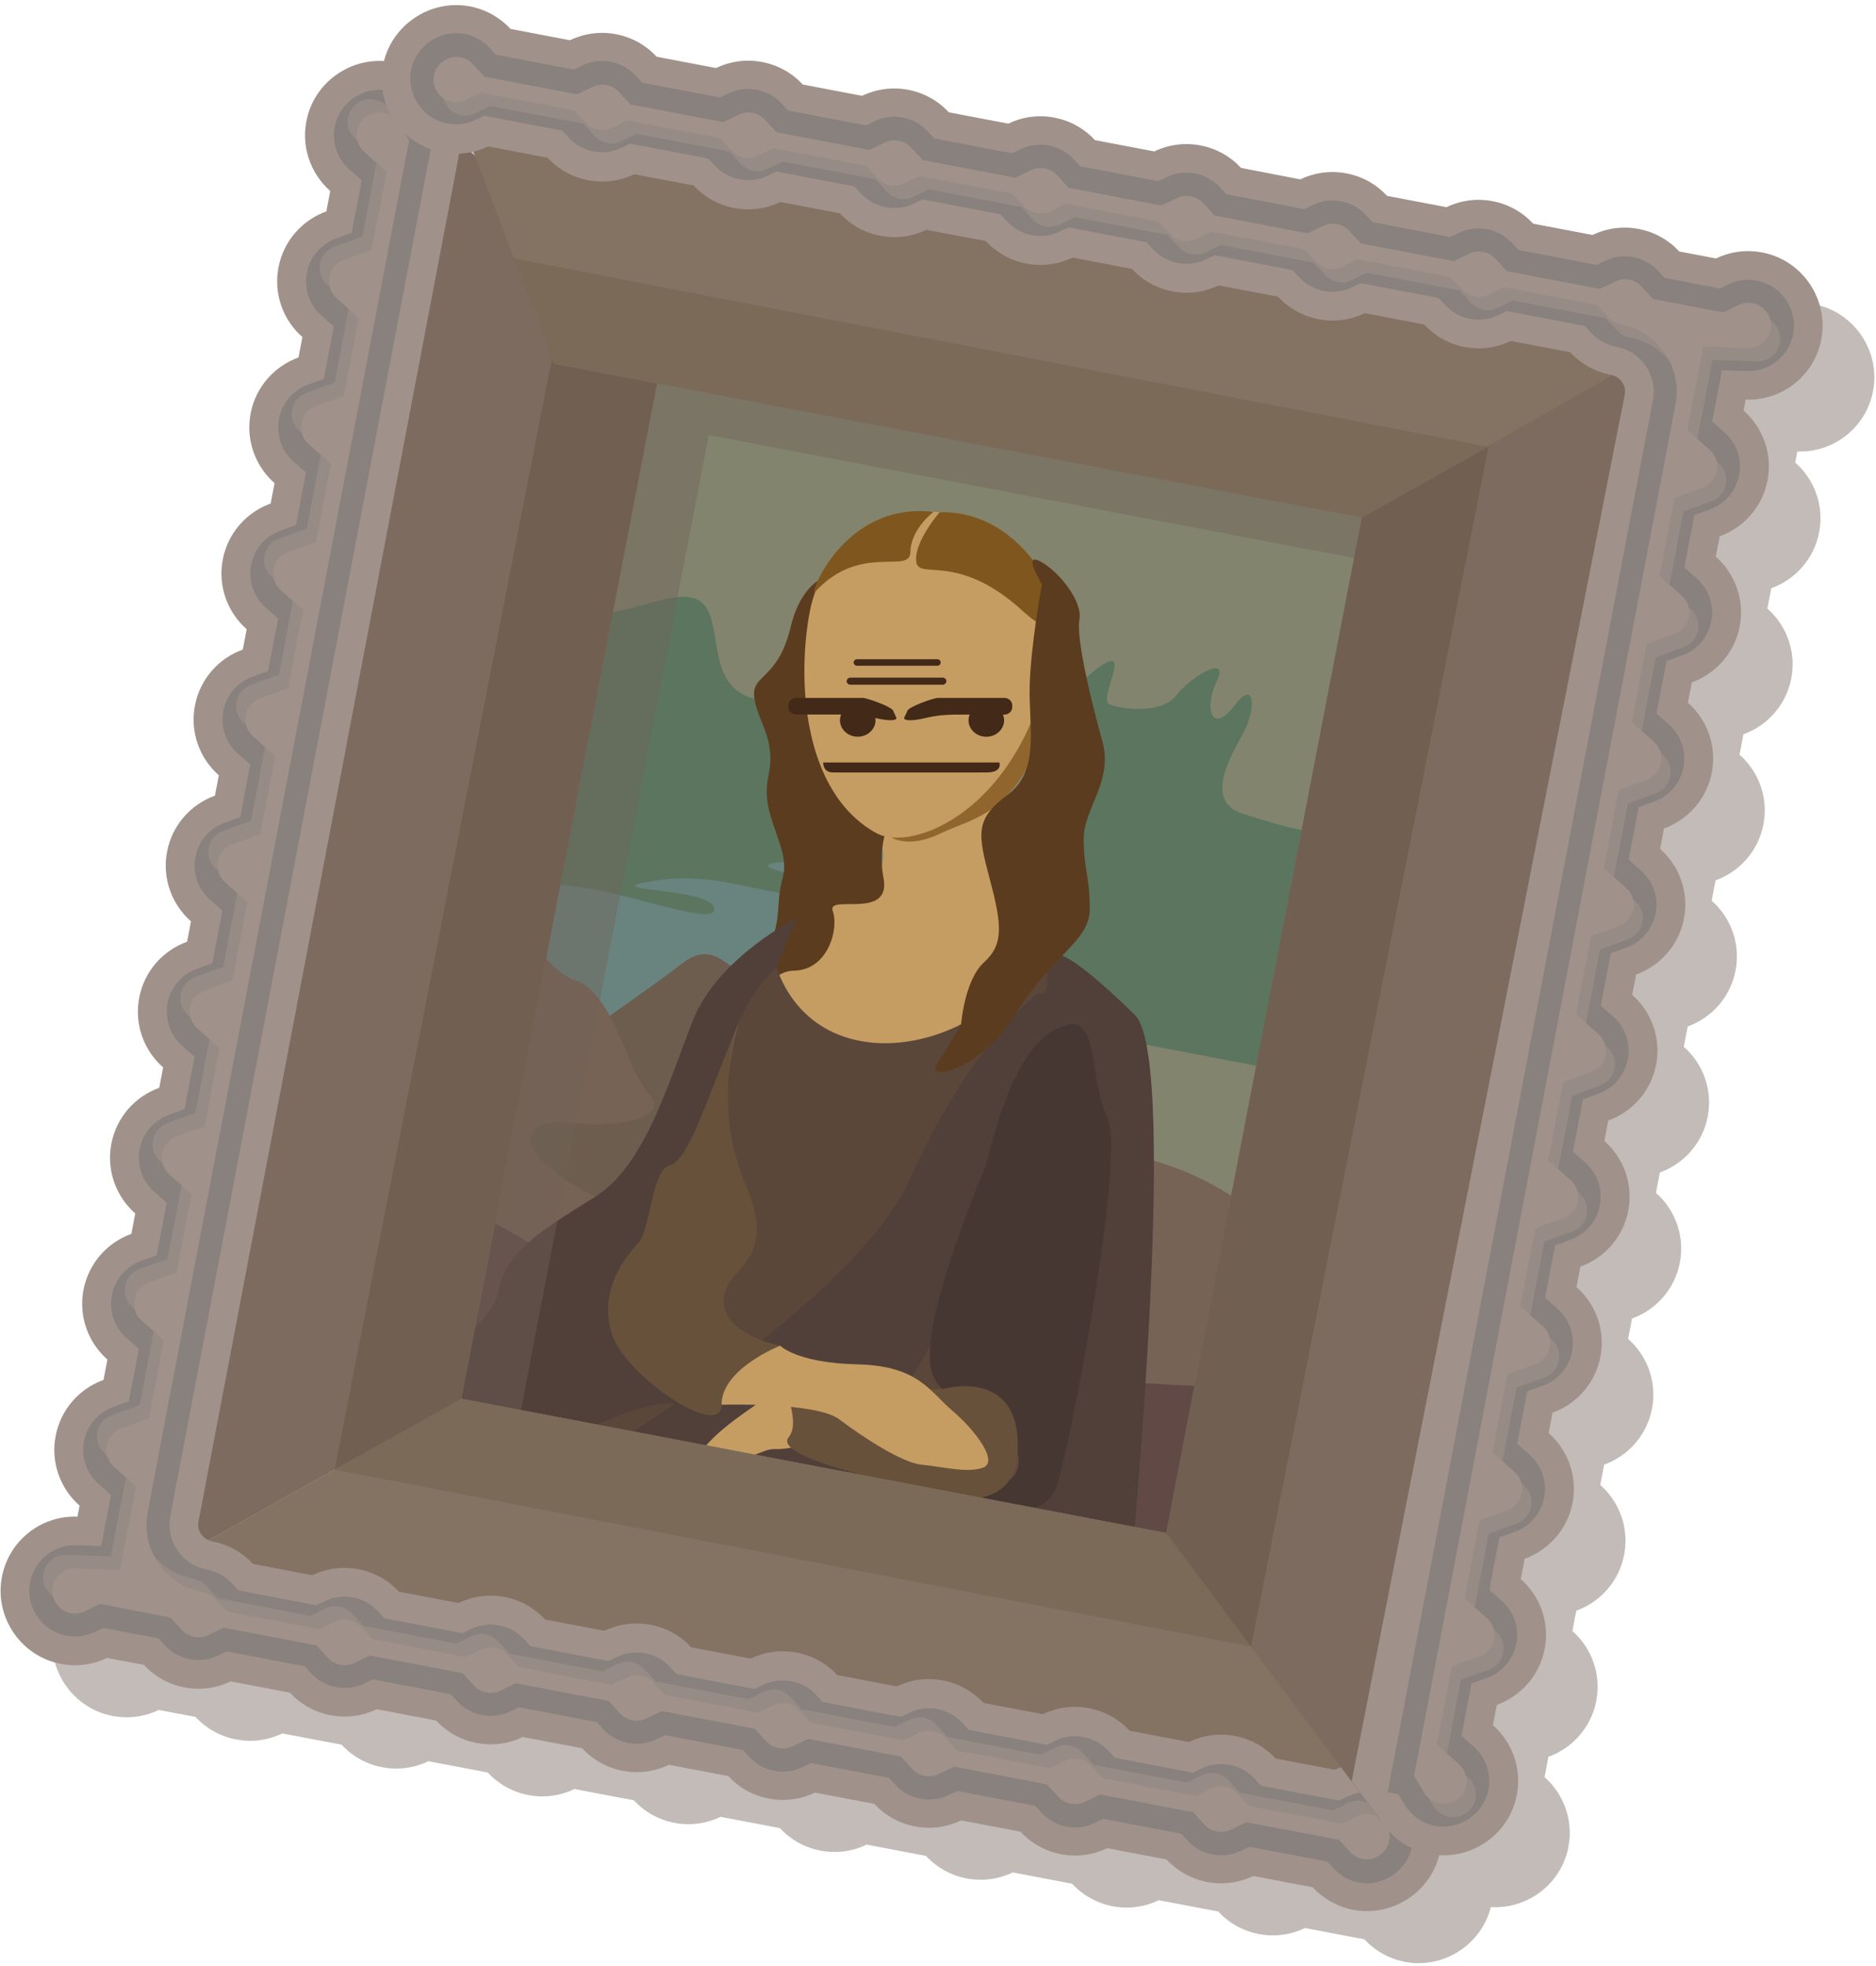 <svg width="231" height="242" viewBox="0 0 231 242" fill="none" xmlns="http://www.w3.org/2000/svg">
<path d="M176.749 56.255L74.639 36.742L47.315 179.568L149.425 199.081L176.749 56.255Z" fill="#83846E"/>
<path d="M107.808 102.819L118.085 105.179C118.085 105.179 112.589 121.146 107.27 123.8C101.952 126.455 95.308 135.861 76.558 130.276C57.808 124.692 57.389 126.861 57.389 126.861L63.914 92.751L107.808 102.819Z" fill="#69847F"/>
<path d="M126.211 97.385C126.211 97.385 128.382 87.789 134.324 82.919C140.265 78.049 135.051 86.059 136.606 86.695C138.16 87.324 143.053 87.927 144.83 85.6C146.614 83.273 151.5 80.422 149.84 83.83C148.188 87.239 149.243 90.444 151.913 86.95C154.582 83.457 154.549 87.121 153.415 89.572C152.28 92.024 147.702 98.493 153.054 100.178C158.405 101.869 163.724 103.461 163.822 101.357C163.921 99.253 166.374 89.179 170.499 88.897L162.137 132.61L120.978 124.744L126.211 97.385Z" fill="#5B755F"/>
<path d="M68.557 69.017C68.557 69.017 72.197 76.05 76.374 75.185C80.545 74.313 85.438 71.862 87.123 75.047C88.809 78.233 87.385 84.636 92.894 86.019C98.403 87.409 102.279 102.046 107.808 102.826C113.336 103.606 105.657 105.336 96.842 106.057C88.022 106.778 108.011 108.738 101.768 109.977C95.524 111.215 89.392 107.04 80.749 108.39C72.105 109.741 88.048 109.138 87.943 111.943C87.838 114.748 69.108 106.201 64.74 109.852C60.372 113.503 58.713 120.523 58.713 120.523L68.557 69.017Z" fill="#5B755F"/>
<path d="M71.541 127.478C71.541 127.478 79.588 121.985 84.002 118.59C88.416 115.194 89.911 120.458 93.433 120.392C96.948 120.327 92.115 124.417 97.25 125.734C102.385 127.052 100.85 122.719 110.91 123.735C120.971 124.751 134.684 137.296 133.615 140.469C132.546 143.648 117.088 132.341 116.524 138.162C115.96 143.982 104.792 155.708 104.792 155.708C104.792 155.708 69.895 154.397 63.639 147.843C57.382 141.288 62.662 132.027 66.636 132.164C70.617 132.308 71.541 127.478 71.541 127.478Z" fill="#6C5D4E"/>
<path d="M60.969 108.161C60.969 108.161 66.13 119.127 70.839 120.687C75.548 122.24 77.122 131.555 79.87 134.583C82.618 137.611 76.361 138.915 69.987 138.201C63.612 137.487 61.966 142.671 77.096 149.069C92.225 155.466 122.983 157.839 122.983 157.839L122.098 132.833C122.098 132.833 135.464 142.874 138.92 142.448C142.376 142.029 157.145 147.856 157.854 154.994L154.804 170.928C154.804 170.928 82.736 173.668 53.709 146.099L60.969 108.161Z" fill="#766355"/>
<path d="M53.709 146.093C53.709 146.093 80.165 163.875 102.653 166.897C125.141 169.919 154.804 170.922 154.804 170.922L149.413 199.093L47.302 179.574L53.709 146.093Z" fill="#614A46"/>
<path d="M107.874 102.531C107.874 102.531 110.484 106.391 106.634 108.994C102.784 111.596 96.311 112.297 94.869 116.341C93.426 120.385 95.393 127.53 104.254 129.228C113.114 130.919 124.381 133.075 128.591 128.539C132.801 124.004 123.122 111.222 124.066 97.851C125.004 84.479 107.874 102.531 107.874 102.531Z" fill="#C59D62"/>
<path d="M103.152 70.577C103.152 70.577 98.968 70.492 97.355 77.191C95.741 83.889 92.39 82.913 92.895 86.013C93.4 89.113 95.61 90.922 94.587 95.707C93.564 100.492 97.355 104.255 96.404 107.892C95.459 111.53 96.312 112.297 94.869 116.341C93.426 120.386 91.538 123.381 90.58 128.284C90.58 128.284 93.485 119.514 97.715 119.481C101.952 119.448 103.329 114.316 102.542 112.146C101.755 109.977 109.789 113.333 108.792 108.076C107.795 102.819 110.53 98.985 110.53 98.985L103.152 70.577Z" fill="#5C3C1E"/>
<path d="M109.756 103.068C109.756 103.068 111.822 104.504 115.684 102.642C119.547 100.787 123.076 100.682 126.879 93.846C130.69 87.009 131.411 74.248 127.227 69.941C123.049 65.628 109.756 103.068 109.756 103.068Z" fill="#91662E"/>
<path d="M129.359 80.92C130.926 72.74 125.555 64.842 117.37 63.275C109.186 61.709 101.283 67.077 99.716 75.257C98.148 83.437 98.758 97.471 107.874 102.531C112.393 105.041 125.785 99.614 129.359 80.92Z" fill="#C59D62"/>
<path d="M94.868 116.341C94.868 116.341 87.556 128.369 89.989 141.845C92.416 155.322 60.903 182.169 60.903 182.169L116.294 192.755C116.294 192.755 131.312 149.095 129.955 124.39C129.706 119.861 129.712 112.88 127.686 116.944C121.049 130.283 98.377 134.294 94.868 116.341Z" fill="#5A473A"/>
<path d="M127.784 122.293C127.784 122.293 119.652 128.166 112.078 145.07C104.503 161.975 66.426 183.231 66.426 183.231L98.358 189.334C98.358 189.334 118.8 164.039 121.311 149.173C123.823 134.308 127.837 127.877 132.297 127.818C136.756 127.759 135.287 159.182 131.654 167.166C128.021 175.149 123.358 194.112 123.358 194.112L138.894 197.081C138.894 197.081 145.485 130.506 139.734 124.921C123.607 109.236 131.529 123.256 127.784 122.293Z" fill="#513F39"/>
<path d="M100.378 170.443C100.378 170.443 96.482 170.555 92.941 172.999C89.399 175.444 85.936 178.014 85.058 181.232C84.179 184.45 92.973 178.256 95.354 178.368C97.735 178.479 101.971 177.017 101.971 177.017L100.378 170.443Z" fill="#C59D62"/>
<path d="M121.371 143.53C121.371 143.53 114.177 160.257 114.491 167.33C114.806 174.396 123.463 170.712 125.299 178.741C127.136 186.764 108.982 182.189 108.982 182.189C108.982 182.189 127.968 190.789 130.231 182.615C132.494 174.441 138.54 141.872 136.337 137.473C134.133 133.075 135.32 125.413 131.621 126.134C127.909 126.848 124.42 131.011 121.371 143.53Z" fill="#473733"/>
<path d="M98.115 112.979C98.115 112.979 88.376 117.849 85.32 125.61C82.264 133.37 79.417 143.451 73.292 147.312C67.173 151.173 62.327 153.794 61.33 159.005C60.333 164.216 49.315 169.565 49.315 169.565L47.302 179.574L60.91 182.176C60.91 182.176 77.279 171.918 83.097 172.796C88.914 173.675 84.126 166.419 86.343 160.506C88.559 154.587 84.585 129.156 95.616 119.075L98.115 112.979Z" fill="#513F39"/>
<path d="M116.078 170.974C116.078 170.974 101.938 171.145 98.423 170.063C94.901 168.975 99.04 174.527 97.111 176.913C95.183 179.298 108.988 182.182 108.988 182.182C108.988 182.182 124.754 189.334 125.305 178.735C125.856 168.143 116.078 170.974 116.078 170.974Z" fill="#68513A"/>
<path d="M96.069 165.639C96.069 165.639 98.076 167.762 105.599 167.939C113.114 168.116 114.491 171.295 117.292 173.668C120.092 176.041 123.011 179.947 121.043 180.655C119.076 181.363 115.98 180.518 113.521 180.295C111.062 180.072 106.169 176.841 103.323 174.697C100.477 172.547 88.849 172.914 88.849 172.914C88.849 172.914 85.655 173.183 87.537 169.683C89.426 166.183 96.069 165.639 96.069 165.639Z" fill="#C59D62"/>
<path d="M90.651 126.625C90.651 126.625 87.621 136.058 91.825 145.87C96.023 155.682 89.209 155.715 89.117 160.034C89.025 164.354 96.069 165.639 96.069 165.639C96.069 165.639 88.822 168.483 88.848 172.908C88.874 177.339 76.866 169.368 75.299 164.065C73.731 158.763 76.932 154.804 78.552 153.06C80.165 151.317 80.198 143.982 82.493 143.418C84.788 142.855 87.058 135.225 90.651 126.625Z" fill="#68513A"/>
<path d="M115.698 63.052C115.698 63.052 112.511 66.736 112.819 69.135C113.127 71.527 117.856 67.765 126.086 75.342C134.317 82.919 129.07 62.652 115.698 63.052Z" fill="#7F571E"/>
<path d="M114.937 63.013C114.937 63.013 112.143 65.117 112.104 67.948C112.064 70.78 105.946 66.769 100.404 72.819C99.374 73.939 103.663 61.669 114.937 63.013Z" fill="#7F571E"/>
<path d="M128.296 71.907C128.296 71.907 126.906 79.426 126.788 84.486C126.67 89.546 128.067 94.921 124.059 97.851C120.052 100.781 120.38 102.616 121.882 108.24C123.384 113.864 123.594 116.243 121.174 118.445C118.747 120.654 118.347 126.081 118.347 126.081C118.347 126.081 116.688 128.926 115.357 131.01C114.032 133.095 120.741 131.869 125.122 124.711C129.503 117.554 134.166 115.922 134.185 111.923C134.205 107.925 133.405 106.824 133.444 103.134C133.484 99.443 137.117 96.133 135.727 91.198C134.336 86.262 132.487 78.475 132.913 76.266C133.333 74.057 130.447 70.367 128.119 69.115C125.791 67.863 128.296 71.907 128.296 71.907Z" fill="#5C3C1E"/>
<path opacity="0.43" d="M223.856 37.548C221.685 37.011 219.527 37.292 217.678 38.177L213.153 37.319C211.867 35.929 210.149 34.926 208.149 34.546C206.149 34.166 204.175 34.467 202.469 35.287L195.164 33.897C193.878 32.508 192.16 31.505 190.16 31.125C188.159 30.744 186.185 31.046 184.48 31.865L177.174 30.476C175.889 29.086 174.171 28.083 172.17 27.703C170.17 27.323 168.196 27.624 166.491 28.444L159.185 27.054C157.9 25.665 156.181 24.662 154.181 24.282C152.181 23.901 150.207 24.203 148.502 25.022L141.196 23.633C139.911 22.243 138.192 21.24 136.192 20.86C134.192 20.48 132.218 20.781 130.513 21.601L123.207 20.211C121.921 18.822 120.203 17.819 118.203 17.439C116.203 17.058 114.229 17.36 112.523 18.179L105.218 16.79C103.932 15.4 102.214 14.397 100.214 14.017C98.213 13.637 96.239 13.938 94.534 14.758L87.228 13.368C85.943 11.979 84.225 10.976 82.224 10.595C80.224 10.215 78.25 10.517 76.545 11.336L69.239 9.947C67.973 8.583 66.288 7.587 64.327 7.187C59.553 6.224 54.837 9.252 53.657 13.912C49.342 13.65 45.321 16.501 44.233 20.755C43.334 24.249 44.567 27.723 47.046 29.912L46.567 32.416C43.623 33.478 41.301 36.021 40.672 39.311C40.042 42.608 41.268 45.82 43.616 47.891L43.137 50.395C40.193 51.457 37.871 54 37.242 57.291C36.612 60.588 37.838 63.799 40.186 65.871L39.708 68.374C36.763 69.436 34.441 71.98 33.812 75.27C33.182 78.567 34.408 81.779 36.756 83.85L36.278 86.354C33.333 87.416 31.011 89.959 30.382 93.249C29.752 96.546 30.979 99.758 33.326 101.829L32.848 104.333C29.903 105.395 27.581 107.938 26.952 111.229C26.322 114.526 27.549 117.737 29.896 119.809L29.418 122.312C26.473 123.374 24.151 125.918 23.522 129.208C22.892 132.505 24.119 135.717 26.466 137.788L25.988 140.292C23.043 141.354 20.721 143.897 20.092 147.187C19.462 150.484 20.689 153.696 23.037 155.767L22.558 158.271C19.613 159.333 17.291 161.876 16.662 165.167C16.032 168.464 17.259 171.675 19.607 173.747L19.128 176.25C16.183 177.312 13.861 179.855 13.232 183.146C12.602 186.443 13.829 189.655 16.177 191.726L15.921 193.083C11.376 192.912 7.271 196.157 6.543 200.824C5.815 205.471 8.805 209.98 13.376 211.108C15.547 211.645 17.705 211.364 19.554 210.479L24.079 211.337C25.365 212.727 27.083 213.73 29.083 214.11C31.083 214.49 33.057 214.189 34.763 213.369L42.068 214.759C43.354 216.148 45.072 217.151 47.072 217.531C49.073 217.912 51.047 217.61 52.752 216.791L60.058 218.18C61.343 219.57 63.061 220.573 65.062 220.953C67.062 221.333 69.036 221.032 70.741 220.212L78.047 221.602C79.332 222.991 81.05 223.994 83.051 224.374C85.051 224.755 87.025 224.453 88.73 223.634L96.036 225.023C97.321 226.413 99.04 227.416 101.04 227.796C103.04 228.176 105.014 227.875 106.719 227.055L114.025 228.445C115.311 229.834 117.029 230.837 119.029 231.217C121.029 231.598 123.003 231.296 124.709 230.477L132.014 231.866C133.3 233.256 135.018 234.259 137.018 234.639C139.019 235.019 140.993 234.718 142.698 233.898L150.004 235.288C151.289 236.677 153.007 237.68 155.008 238.06C157.008 238.441 158.982 238.139 160.687 237.32L167.993 238.709C169.259 240.073 170.944 241.069 172.905 241.469C177.679 242.432 182.395 239.404 183.575 234.744C187.89 235.006 191.911 232.155 192.999 227.901C193.898 224.407 192.665 220.933 190.186 218.744L190.665 216.24C193.609 215.178 195.931 212.635 196.56 209.345C197.19 206.048 195.964 202.836 193.616 200.765L194.095 198.261C197.039 197.199 199.361 194.656 199.99 191.365C200.62 188.068 199.394 184.857 197.046 182.785L197.524 180.282C200.469 179.22 202.791 176.676 203.42 173.386C204.05 170.089 202.824 166.877 200.476 164.806L200.954 162.302C203.899 161.24 206.221 158.697 206.85 155.407C207.48 152.11 206.253 148.898 203.906 146.827L204.384 144.323C207.329 143.261 209.651 140.718 210.28 137.427C210.91 134.13 209.683 130.919 207.336 128.847L207.814 126.344C210.759 125.282 213.081 122.739 213.71 119.448C214.34 116.151 213.113 112.939 210.766 110.868L211.244 108.364C214.189 107.302 216.511 104.759 217.14 101.469C217.77 98.172 216.543 94.96 214.195 92.889L214.674 90.385C217.619 89.323 219.94 86.78 220.57 83.489C221.2 80.192 219.973 76.981 217.625 74.909L218.104 72.406C221.049 71.344 223.37 68.8 224 65.51C224.63 62.213 223.403 59.001 221.055 56.93L221.311 55.573C225.856 55.744 229.961 52.499 230.689 47.832C231.417 43.185 228.42 38.682 223.856 37.548ZM87.274 53.554L174.066 70.085L149.977 195.062L63.186 178.531L87.274 53.554ZM64.858 25.534L64.314 25.094C64.432 25.068 64.543 25.042 64.662 25.016L64.858 25.534Z" fill="#72635B"/>
<path d="M56.805 172.167L82.553 38.63L47.879 10.589L12.327 197.042L56.805 172.167Z" fill="#7D6B5F"/>
<path d="M12.327 197.042L168.236 226.734L159.769 191.772L56.805 172.167L12.327 197.042Z" fill="#847263"/>
<path d="M41.209 180.891L162.825 204.376L159.768 191.772L56.804 172.167L41.209 180.891Z" fill="#7B6A58"/>
<path d="M56.804 172.167L82.552 38.63L70.905 29.073L41.209 180.891L56.804 172.167Z" fill="#716051"/>
<path d="M0.181 194.42C-0.547 199.067 2.444 203.577 7.015 204.704C9.186 205.242 11.343 204.96 13.193 204.075L17.718 204.933C19.003 206.323 20.722 207.326 22.722 207.706C24.722 208.086 26.696 207.785 28.401 206.965L35.707 208.355C36.992 209.745 38.711 210.747 40.711 211.128C42.711 211.508 44.685 211.206 46.391 210.387L53.696 211.776C54.982 213.166 56.7 214.169 58.7 214.549C60.7 214.929 62.675 214.628 64.38 213.808L71.686 215.198C72.971 216.588 74.689 217.59 76.689 217.971C78.69 218.351 80.664 218.049 82.369 217.23L89.675 218.619C90.96 220.009 92.678 221.012 94.679 221.392C96.679 221.772 98.653 221.471 100.358 220.651L107.664 222.041C108.949 223.431 110.668 224.433 112.668 224.814C114.668 225.194 116.642 224.892 118.347 224.073L125.653 225.463C126.939 226.852 128.657 227.855 130.657 228.235C132.657 228.615 134.631 228.314 136.336 227.494L143.642 228.884C144.928 230.274 146.646 231.276 148.646 231.657C150.646 232.037 152.62 231.735 154.326 230.916L161.632 232.306C162.897 233.669 164.583 234.665 166.544 235.065C171.495 236.061 176.401 232.771 177.345 227.809C178.289 222.847 175.03 218.056 170.065 217.105C168.065 216.725 166.091 217.027 164.386 217.846L157.08 216.456C155.795 215.067 154.076 214.064 152.076 213.684C150.076 213.304 148.102 213.605 146.397 214.425L139.091 213.035C137.805 211.645 136.087 210.643 134.087 210.262C132.087 209.882 130.113 210.184 128.408 211.003L121.102 209.613C119.816 208.224 118.098 207.221 116.098 206.841C114.098 206.461 112.124 206.762 110.418 207.582L103.113 206.192C101.827 204.802 100.109 203.8 98.109 203.419C96.108 203.039 94.134 203.341 92.429 204.16L85.123 202.77C83.838 201.381 82.12 200.378 80.119 199.998C78.119 199.618 76.145 199.919 74.44 200.738L67.134 199.349C65.849 197.959 64.13 196.956 62.13 196.576C60.13 196.196 58.156 196.498 56.451 197.317L49.145 195.927C47.859 194.538 46.141 193.535 44.141 193.155C42.141 192.775 40.167 193.076 38.462 193.895L31.156 192.506C29.87 191.116 28.152 190.113 26.152 189.733C26.145 189.733 26.139 189.733 26.132 189.727C24.991 189.51 24.224 188.435 24.44 187.295L57.769 12.47L54.516 11.854C53.165 9.658 50.903 8.039 48.135 7.607C43.511 6.879 39.013 9.829 37.852 14.358C36.953 17.852 38.186 21.326 40.665 23.515L40.186 26.019C37.242 27.08 34.92 29.624 34.291 32.914C33.661 36.211 34.887 39.423 37.235 41.494L36.756 43.998C33.812 45.06 31.49 47.603 30.861 50.893C30.231 54.184 31.457 57.402 33.805 59.473L33.327 61.977C30.382 63.039 28.06 65.582 27.431 68.873C26.801 72.17 28.027 75.381 30.375 77.453L29.896 79.957C26.952 81.018 24.63 83.562 24.001 86.852C23.371 90.149 24.598 93.361 26.945 95.432L26.467 97.936C23.522 98.998 21.2 101.541 20.571 104.831C19.941 108.128 21.168 111.34 23.515 113.411L23.037 115.915C20.092 116.977 17.77 119.52 17.141 122.811C16.511 126.108 17.738 129.319 20.085 131.391L19.607 133.895C16.662 134.956 14.34 137.5 13.711 140.79C13.081 144.08 14.308 147.299 16.655 149.37L16.177 151.874C13.232 152.936 10.911 155.479 10.281 158.769C9.651 162.066 10.878 165.278 13.226 167.349L12.747 169.853C9.802 170.915 7.481 173.458 6.851 176.749C6.221 180.046 7.448 183.257 9.796 185.329L9.54 186.685C5.015 186.502 0.909 189.746 0.181 194.42Z" fill="#A0928A"/>
<path d="M47.774 11.126C49.341 11.428 50.673 12.339 51.506 13.702L52.325 15.033L53.63 15.282L20.964 186.633C20.387 189.668 22.4 192.617 25.463 193.194L25.489 193.201C26.676 193.43 27.739 194.013 28.558 194.905L29.352 195.763L38.947 197.592L39.996 197.088C41.085 196.563 42.285 196.406 43.478 196.635C44.665 196.865 45.728 197.448 46.548 198.339L47.341 199.198L56.936 201.027L57.985 200.522C59.074 199.998 60.274 199.84 61.468 200.07C62.655 200.299 63.717 200.883 64.537 201.774L65.33 202.633L74.925 204.461L75.974 203.957C77.063 203.432 78.263 203.275 79.457 203.504C80.644 203.734 81.706 204.317 82.526 205.209L83.32 206.067L92.914 207.896L93.963 207.391C95.052 206.867 96.252 206.71 97.446 206.939C98.639 207.169 99.695 207.752 100.515 208.643L101.309 209.502L110.903 211.331L111.953 210.826C113.041 210.302 114.242 210.144 115.435 210.374C116.629 210.603 117.685 211.186 118.504 212.078L119.298 212.937L128.893 214.765L129.942 214.261C131.031 213.736 132.231 213.579 133.424 213.808C134.611 214.038 135.674 214.621 136.494 215.513L137.287 216.371L146.882 218.2L147.931 217.695C149.02 217.171 150.22 217.014 151.414 217.243C152.607 217.472 153.663 218.056 154.483 218.947L155.276 219.806L164.871 221.635L165.92 221.13C167.009 220.605 168.209 220.448 169.403 220.678C172.446 221.254 174.453 224.204 173.869 227.245C173.593 228.7 172.747 229.972 171.495 230.818C170.242 231.67 168.747 231.984 167.298 231.709L167.239 231.696C166.071 231.46 165.035 230.877 164.228 230.005L163.435 229.146L153.84 227.317L152.791 227.822C151.702 228.346 150.502 228.504 149.308 228.274C148.115 228.045 147.059 227.462 146.239 226.57L145.446 225.712L135.851 223.883L134.802 224.387C133.713 224.912 132.513 225.069 131.319 224.84C130.132 224.61 129.07 224.027 128.25 223.136L127.456 222.277L117.862 220.448L116.812 220.953C115.724 221.477 114.524 221.635 113.33 221.405C112.143 221.176 111.08 220.592 110.261 219.701L109.467 218.842L99.873 217.014L98.823 217.518C97.734 218.043 96.534 218.2 95.341 217.971C94.147 217.741 93.091 217.158 92.272 216.266L91.478 215.408L81.883 213.579L80.834 214.084C79.745 214.608 78.545 214.765 77.352 214.536C76.158 214.306 75.102 213.723 74.282 212.832L73.489 211.973L63.894 210.144L62.845 210.649C61.756 211.173 60.556 211.331 59.362 211.101C58.169 210.872 57.113 210.289 56.293 209.397L55.5 208.538L45.905 206.71L44.856 207.214C43.767 207.739 42.567 207.896 41.373 207.667C40.18 207.437 39.124 206.854 38.304 205.962L37.51 205.104L27.916 203.275L26.866 203.78C25.778 204.304 24.578 204.461 23.384 204.232C22.197 204.003 21.134 203.419 20.315 202.528L19.521 201.669L12.707 200.371L11.658 200.876C10.569 201.4 9.369 201.558 8.175 201.328C8.071 201.309 7.966 201.282 7.861 201.263C5.067 200.575 3.224 197.802 3.67 194.957C4.109 192.139 6.582 190.094 9.422 190.205L12.458 190.317L13.665 183.998L12.156 182.667C10.648 181.337 9.972 179.37 10.346 177.404C10.72 175.438 12.078 173.851 13.966 173.17L15.862 172.488L17.095 166.025L15.586 164.695C14.078 163.364 13.402 161.398 13.776 159.425C14.15 157.458 15.508 155.872 17.396 155.19L19.292 154.509L20.525 148.046L19.016 146.715C17.508 145.385 16.832 143.418 17.206 141.445C17.58 139.479 18.938 137.893 20.826 137.211L22.722 136.529L23.954 130.067L22.446 128.736C20.938 127.405 20.262 125.439 20.636 123.473C21.01 121.506 22.367 119.92 24.256 119.238L26.151 118.557L27.384 112.094L25.876 110.763C24.368 109.433 23.692 107.466 24.066 105.493C24.44 103.527 25.797 101.941 27.686 101.259L29.581 100.577L30.814 94.115L29.306 92.784C27.798 91.453 27.122 89.487 27.496 87.514C27.87 85.548 29.227 83.961 31.116 83.28L33.011 82.598L34.244 76.135L32.736 74.805C31.228 73.474 30.552 71.508 30.926 69.541C31.3 67.575 32.657 65.989 34.546 65.307L36.441 64.625L37.674 58.162L36.166 56.832C34.658 55.501 33.982 53.535 34.356 51.562C34.73 49.589 36.087 48.009 37.976 47.328L39.871 46.646L41.104 40.183L39.596 38.852C38.087 37.522 37.412 35.556 37.786 33.583C38.16 31.616 39.517 30.03 41.406 29.348L43.301 28.667L44.534 22.204L43.026 20.873C41.432 19.464 40.77 17.308 41.301 15.249C42.009 12.483 44.777 10.668 47.603 11.113C47.649 11.107 47.715 11.12 47.774 11.126Z" fill="#89817D"/>
<path opacity="0.6" d="M46.122 12.254C46.916 12.405 47.552 12.844 47.978 13.532L49.257 15.61L17.062 184.45C16.19 189.019 19.22 193.45 23.811 194.322L23.837 194.328C24.434 194.44 24.945 194.728 25.359 195.167L26.782 196.707L38.206 198.884L40.095 197.972C40.639 197.71 41.223 197.632 41.82 197.75C42.416 197.868 42.928 198.149 43.341 198.589L44.764 200.129L56.195 202.305L58.084 201.394C58.628 201.132 59.212 201.053 59.809 201.171C60.406 201.283 60.917 201.571 61.33 202.01L62.754 203.55L74.184 205.727L76.073 204.815C76.618 204.553 77.201 204.475 77.798 204.593C78.395 204.704 78.906 204.992 79.32 205.432L80.743 206.972L92.167 209.148L94.056 208.237C94.6 207.975 95.184 207.896 95.781 208.014C96.377 208.126 96.889 208.414 97.302 208.853L98.725 210.393L110.15 212.57L112.039 211.658C112.583 211.396 113.167 211.318 113.763 211.436C114.36 211.547 114.872 211.835 115.285 212.275L116.708 213.815L128.139 215.991L130.028 215.08C130.572 214.818 131.156 214.739 131.753 214.857C132.349 214.969 132.861 215.257 133.274 215.696L134.697 217.236L146.128 219.413L148.017 218.502C148.561 218.239 149.145 218.161 149.742 218.279C150.339 218.39 150.85 218.678 151.263 219.118L152.686 220.658L164.111 222.834L166 221.923C166.544 221.661 167.128 221.582 167.724 221.7C169.233 221.989 170.23 223.45 169.941 224.958C169.803 225.672 169.384 226.295 168.754 226.721C168.124 227.147 167.39 227.304 166.675 227.173L166.629 227.167C166.072 227.055 165.554 226.767 165.16 226.334L163.737 224.794L152.306 222.618L150.417 223.529C149.873 223.791 149.289 223.87 148.692 223.752C148.096 223.64 147.584 223.352 147.171 222.913L145.748 221.372L134.317 219.196L132.428 220.107C131.884 220.37 131.3 220.448 130.703 220.33C130.106 220.219 129.595 219.93 129.182 219.491L127.759 217.951L116.328 215.775L114.439 216.686C113.895 216.948 113.311 217.027 112.714 216.909C112.117 216.797 111.606 216.509 111.193 216.07L109.769 214.529L98.338 212.353L96.45 213.264C95.905 213.527 95.322 213.605 94.725 213.487C94.128 213.376 93.617 213.087 93.203 212.648L91.78 211.108L80.349 208.932L78.46 209.843C77.916 210.105 77.332 210.184 76.736 210.066C76.139 209.954 75.627 209.666 75.214 209.227L73.791 207.686L62.36 205.51L60.471 206.421C59.927 206.684 59.343 206.762 58.746 206.644C58.15 206.533 57.638 206.244 57.225 205.805L55.802 204.265L44.371 202.089L42.482 203C41.938 203.262 41.354 203.341 40.757 203.223C40.16 203.111 39.649 202.823 39.236 202.384L37.813 200.843L26.382 198.667L24.493 199.578C23.949 199.841 23.365 199.919 22.768 199.801C22.171 199.69 21.66 199.401 21.247 198.962L19.823 197.422L11.173 195.777L9.284 196.688C8.74 196.95 8.156 197.022 7.56 196.911C7.507 196.897 7.448 196.891 7.396 196.878C6.038 196.544 5.107 195.141 5.323 193.751C5.54 192.349 6.766 191.333 8.176 191.385L13.646 191.588L15.607 181.298L12.885 178.899C12.124 178.23 11.796 177.273 11.986 176.283C12.177 175.293 12.832 174.527 13.79 174.179L17.2 172.947L19.037 163.318L16.315 160.919C15.554 160.251 15.226 159.294 15.416 158.304C15.607 157.314 16.262 156.547 17.213 156.2L20.624 154.968L22.46 145.339L19.738 142.94C18.977 142.271 18.649 141.314 18.84 140.325C19.03 139.335 19.686 138.568 20.643 138.221L24.053 136.988L25.89 127.36L23.168 124.961C22.407 124.292 22.079 123.335 22.27 122.345C22.46 121.356 23.116 120.589 24.073 120.241L27.483 119.009L29.32 109.38L26.598 106.981C25.837 106.313 25.509 105.356 25.7 104.366C25.89 103.376 26.546 102.609 27.497 102.262L30.907 101.03L32.743 91.401L30.021 89.002C29.261 88.333 28.933 87.376 29.123 86.387C29.313 85.397 29.969 84.63 30.927 84.283L34.337 83.05L36.173 73.422L33.451 71.023C32.691 70.354 32.363 69.397 32.553 68.407C32.743 67.418 33.399 66.651 34.356 66.303L37.767 65.071L39.603 55.442L36.881 53.043C36.121 52.375 35.793 51.418 35.983 50.428C36.173 49.438 36.829 48.671 37.786 48.324L41.197 47.092L43.033 37.463L40.311 35.064C39.551 34.395 39.223 33.438 39.413 32.449C39.603 31.459 40.259 30.692 41.216 30.345L44.627 29.112L46.463 19.484L43.741 17.085C42.948 16.383 42.62 15.308 42.882 14.279C43.23 12.936 44.627 12.018 46.004 12.234C46.056 12.241 46.089 12.247 46.122 12.254Z" fill="#A0928A"/>
<path d="M47.243 13.906C48.037 14.056 48.673 14.496 49.099 15.184L50.378 17.262L18.184 186.102C17.311 190.671 20.341 195.102 24.932 195.973L24.958 195.98C25.555 196.091 26.067 196.38 26.48 196.819L27.903 198.359L39.327 200.535L41.216 199.624C41.761 199.362 42.344 199.283 42.941 199.401C43.538 199.519 44.049 199.801 44.462 200.24L45.886 201.781L57.317 203.957L59.205 203.046C59.75 202.784 60.333 202.705 60.93 202.823C61.527 202.934 62.038 203.223 62.452 203.662L63.875 205.202L75.306 207.378L77.195 206.467C77.739 206.205 78.323 206.126 78.919 206.244C79.516 206.356 80.028 206.644 80.441 207.083L81.864 208.624L93.288 210.8L95.177 209.889C95.722 209.627 96.305 209.548 96.902 209.666C97.499 209.777 98.01 210.066 98.424 210.505L99.847 212.045L111.271 214.221L113.16 213.31C113.704 213.048 114.288 212.97 114.885 213.087C115.481 213.199 115.993 213.487 116.406 213.926L117.829 215.467L129.26 217.643L131.149 216.732C131.693 216.47 132.277 216.391 132.874 216.509C133.471 216.62 133.982 216.909 134.395 217.348L135.818 218.888L147.249 221.064L149.138 220.153C149.683 219.891 150.266 219.813 150.863 219.93C151.46 220.042 151.971 220.33 152.385 220.769L153.808 222.31L165.232 224.486L167.121 223.575C167.665 223.313 168.249 223.234 168.846 223.352C170.354 223.64 171.351 225.102 171.062 226.61C170.925 227.324 170.505 227.947 169.875 228.373C169.246 228.799 168.511 228.956 167.796 228.825L167.75 228.819C167.193 228.707 166.675 228.419 166.281 227.986L164.858 226.446L153.454 224.302L151.565 225.214C151.02 225.476 150.437 225.554 149.84 225.436C149.243 225.325 148.732 225.037 148.318 224.597L146.895 223.057L135.464 220.881L133.576 221.792C133.031 222.054 132.448 222.133 131.851 222.015C131.254 221.903 130.742 221.615 130.329 221.176L128.906 219.636L117.475 217.459L115.586 218.371C115.042 218.633 114.458 218.711 113.862 218.593C113.265 218.482 112.753 218.194 112.34 217.754L110.917 216.214L99.486 214.038L97.597 214.949C97.053 215.211 96.469 215.29 95.872 215.172C95.276 215.06 94.764 214.772 94.351 214.333L92.928 212.793L81.497 210.616L79.608 211.527C79.064 211.79 78.48 211.868 77.883 211.75C77.286 211.639 76.775 211.351 76.362 210.911L74.939 209.371L63.508 207.195L61.619 208.106C61.074 208.368 60.491 208.447 59.894 208.329C59.297 208.217 58.786 207.929 58.372 207.49L56.949 205.95L45.518 203.773L43.63 204.684C43.085 204.947 42.502 205.025 41.905 204.907C41.308 204.796 40.796 204.507 40.383 204.068L38.96 202.528L27.529 200.352L25.64 201.263C25.096 201.525 24.512 201.604 23.916 201.486C23.319 201.374 22.807 201.086 22.394 200.647L20.971 199.106L12.321 197.428L10.432 198.34C9.888 198.602 9.304 198.674 8.707 198.562C8.655 198.549 8.596 198.543 8.543 198.53C7.186 198.195 6.254 196.793 6.471 195.403C6.687 194 7.913 192.984 9.324 193.037L14.793 193.24L16.754 182.949L14.032 180.55C13.272 179.882 12.944 178.925 13.134 177.935C13.324 176.945 13.98 176.178 14.937 175.831L18.348 174.599L20.184 164.97L17.462 162.571C16.701 161.902 16.374 160.945 16.564 159.956C16.754 158.966 17.41 158.199 18.361 157.852L21.771 156.619L23.607 146.991L20.886 144.592C20.125 143.923 19.797 142.966 19.987 141.976C20.177 140.987 20.833 140.22 21.791 139.872L25.201 138.64L27.037 129.011L24.316 126.612C23.555 125.944 23.227 124.987 23.417 123.997C23.607 123.007 24.263 122.24 25.221 121.893L28.631 120.661L30.467 111.032L27.746 108.633C26.985 107.965 26.657 107.008 26.847 106.018C27.037 105.028 27.693 104.261 28.644 103.914L32.054 102.682L33.891 93.053L31.169 90.654C30.408 89.985 30.08 89.028 30.27 88.038C30.461 87.049 31.116 86.282 32.074 85.934L35.484 84.702L37.321 75.073L34.599 72.674C33.838 72.006 33.51 71.049 33.7 70.059C33.891 69.069 34.546 68.302 35.504 67.955L38.914 66.723L40.751 57.094L38.029 54.695C37.268 54.027 36.94 53.07 37.13 52.08C37.321 51.09 37.976 50.323 38.934 49.976L42.344 48.743L44.181 39.115L41.459 36.716C40.698 36.047 40.37 35.09 40.56 34.1C40.751 33.111 41.406 32.344 42.364 31.997L45.774 30.764L47.61 21.136L44.889 18.736C44.095 18.035 43.767 16.96 44.03 15.931C44.377 14.587 45.774 13.67 47.151 13.886C47.184 13.893 47.217 13.899 47.243 13.906Z" fill="#A0928A"/>
<path d="M167.692 63.714L143.597 188.691L169.974 224.034L211.087 38.249L167.692 63.714Z" fill="#7D6B5F"/>
<path d="M212.176 38.453L54.483 8.623L68.203 44.771L167.691 63.714L212.176 38.453Z" fill="#847263"/>
<path d="M183.286 54.997L63.284 31.813L68.203 44.772L167.691 63.714L183.286 54.997Z" fill="#7B6A58"/>
<path d="M167.692 63.714L143.597 188.691L154.044 202.685L183.287 54.997L167.692 63.714Z" fill="#716051"/>
<path d="M224.315 41.468C225.043 36.821 222.053 32.311 217.481 31.184C215.311 30.646 213.153 30.928 211.304 31.813L206.778 30.954C205.493 29.565 203.775 28.562 201.775 28.182C199.774 27.802 197.8 28.103 196.095 28.922L188.789 27.533C187.504 26.143 185.786 25.14 183.785 24.76C181.785 24.38 179.811 24.681 178.106 25.501L170.8 24.111C169.515 22.722 167.796 21.719 165.796 21.339C163.796 20.959 161.822 21.26 160.117 22.079L152.817 20.67C151.532 19.28 149.814 18.278 147.814 17.898C145.813 17.517 143.839 17.819 142.134 18.638L134.828 17.248C133.543 15.859 131.825 14.856 129.824 14.476C127.824 14.096 125.85 14.397 124.145 15.217L116.839 13.827C115.554 12.438 113.835 11.435 111.835 11.054C109.835 10.674 107.861 10.976 106.156 11.795L98.85 10.405C97.564 9.016 95.846 8.013 93.846 7.633C91.846 7.253 89.872 7.554 88.166 8.374L80.861 6.984C79.575 5.594 77.857 4.592 75.857 4.211C73.856 3.831 71.882 4.133 70.177 4.952L62.871 3.563C61.606 2.199 59.92 1.203 57.959 0.803C53.008 -0.193 48.102 3.097 47.158 8.059C46.214 13.021 49.473 17.812 54.438 18.763C56.438 19.143 58.412 18.841 60.117 18.022L67.423 19.412C68.708 20.801 70.427 21.804 72.427 22.184C74.427 22.564 76.401 22.263 78.106 21.444L85.412 22.833C86.698 24.223 88.416 25.226 90.416 25.606C92.416 25.986 94.39 25.684 96.095 24.865L103.401 26.255C104.687 27.644 106.405 28.647 108.405 29.027C110.405 29.407 112.379 29.106 114.085 28.287L121.39 29.676C122.676 31.066 124.394 32.069 126.394 32.449C128.395 32.829 130.369 32.527 132.074 31.708L139.38 33.098C140.665 34.487 142.383 35.49 144.384 35.87C146.384 36.25 148.358 35.949 150.063 35.13L157.369 36.519C158.654 37.909 160.373 38.912 162.373 39.292C164.373 39.672 166.347 39.37 168.052 38.551L175.358 39.941C176.643 41.33 178.362 42.333 180.362 42.713C182.362 43.093 184.336 42.792 186.041 41.973L193.347 43.362C194.633 44.752 196.351 45.755 198.351 46.135C198.358 46.135 198.364 46.135 198.371 46.141C199.512 46.358 200.279 47.433 200.063 48.573L166.432 219.262L169.98 224.014C171.331 226.21 173.594 227.829 176.361 228.261C180.985 228.989 185.484 226.039 186.645 221.51C187.543 218.017 186.31 214.543 183.831 212.353L184.31 209.849C187.255 208.788 189.576 206.244 190.206 202.954C190.835 199.657 189.609 196.445 187.261 194.374L187.74 191.87C190.685 190.808 193.006 188.265 193.636 184.975C194.265 181.684 193.039 178.466 190.691 176.395L191.17 173.891C194.115 172.829 196.436 170.286 197.066 166.995C197.695 163.698 196.469 160.487 194.121 158.415L194.6 155.912C197.544 154.85 199.866 152.306 200.496 149.016C201.125 145.719 199.899 142.507 197.551 140.436L198.03 137.932C200.974 136.87 203.296 134.327 203.926 131.037C204.555 127.74 203.329 124.528 200.981 122.457L201.46 119.953C204.404 118.891 206.726 116.348 207.356 113.057C207.985 109.76 206.759 106.549 204.411 104.477L204.89 101.974C207.834 100.912 210.156 98.368 210.786 95.078C211.415 91.781 210.189 88.569 207.841 86.498L208.32 83.994C211.264 82.932 213.586 80.389 214.215 77.099C214.845 73.808 213.619 70.59 211.271 68.519L211.75 66.015C214.694 64.953 217.016 62.41 217.645 59.12C218.275 55.822 217.049 52.611 214.701 50.539L214.957 49.183C219.482 49.379 223.587 46.135 224.315 41.468Z" fill="#A0928A"/>
<path d="M176.722 224.755C175.155 224.453 173.824 223.542 172.991 222.179L172.171 220.848L170.866 220.599L203.532 49.248C204.109 46.213 202.096 43.264 199.033 42.687L199.007 42.68C197.82 42.451 196.758 41.868 195.938 40.976L195.144 40.117L185.55 38.289L184.5 38.794C183.412 39.318 182.211 39.475 181.018 39.246C179.824 39.016 178.768 38.433 177.949 37.541L177.155 36.683L167.56 34.854L166.511 35.359C165.422 35.883 164.222 36.041 163.029 35.811C161.835 35.582 160.779 34.998 159.959 34.107L159.166 33.248L149.571 31.419L148.522 31.924C147.433 32.449 146.233 32.606 145.039 32.377C143.852 32.147 142.79 31.564 141.97 30.672L141.177 29.814L131.582 27.985L130.533 28.49C129.444 29.014 128.244 29.171 127.05 28.942C125.857 28.712 124.801 28.129 123.981 27.238L123.187 26.379L113.593 24.55L112.543 25.055C111.455 25.579 110.255 25.737 109.061 25.507C107.867 25.278 106.812 24.695 105.992 23.803L105.198 22.944L95.604 21.116L94.554 21.62C93.466 22.145 92.266 22.302 91.072 22.073C89.878 21.843 88.822 21.26 88.003 20.368L87.209 19.51L77.614 17.681L76.565 18.186C75.476 18.71 74.276 18.867 73.083 18.638C71.889 18.409 70.833 17.825 70.013 16.934L69.22 16.075L59.625 14.246L58.576 14.751C57.487 15.275 56.287 15.433 55.093 15.203C52.05 14.627 50.044 11.677 50.627 8.636C50.903 7.181 51.749 5.909 53.001 5.063C54.254 4.211 55.749 3.897 57.199 4.172L57.258 4.185C58.425 4.421 59.461 5.004 60.268 5.876L61.062 6.735L70.656 8.564L71.706 8.059C72.794 7.535 73.994 7.377 75.188 7.607C76.375 7.836 77.437 8.419 78.257 9.311L79.051 10.169L88.645 11.998L89.695 11.493C90.783 10.969 91.984 10.812 93.177 11.041C94.364 11.271 95.427 11.854 96.246 12.745L97.04 13.604L106.635 15.433L107.684 14.928C108.773 14.404 109.973 14.246 111.166 14.476C112.36 14.705 113.416 15.289 114.236 16.18L115.029 17.039L124.624 18.867L125.673 18.363C126.762 17.838 127.962 17.681 129.155 17.91C130.343 18.14 131.405 18.723 132.225 19.615L133.018 20.473L142.613 22.302L143.662 21.797C144.751 21.273 145.951 21.116 147.145 21.345C148.332 21.575 149.394 22.158 150.214 23.049L151.007 23.908L160.602 25.737L161.651 25.232C162.74 24.708 163.94 24.55 165.134 24.78C166.321 25.009 167.383 25.593 168.203 26.484L168.997 27.343L178.591 29.171L179.641 28.667C180.729 28.142 181.929 27.985 183.123 28.214C184.317 28.444 185.373 29.027 186.192 29.919L186.986 30.777L196.581 32.606L197.63 32.101C198.719 31.577 199.919 31.419 201.112 31.649C202.306 31.878 203.362 32.462 204.182 33.353L204.975 34.212L211.789 35.51L212.838 35.005C213.927 34.48 215.127 34.323 216.321 34.553C216.426 34.572 216.531 34.599 216.636 34.618C219.429 35.306 221.272 38.079 220.826 40.924C220.387 43.742 217.914 45.787 215.075 45.676L212.038 45.564L210.832 51.883L212.34 53.214C213.848 54.544 214.524 56.511 214.15 58.477C213.776 60.443 212.419 62.03 210.53 62.711L208.635 63.393L207.402 69.856L208.91 71.186C210.418 72.517 211.094 74.483 210.72 76.456C210.346 78.429 208.989 80.009 207.1 80.691L205.205 81.372L203.972 87.835L205.48 89.166C206.988 90.496 207.664 92.463 207.29 94.436C206.916 96.402 205.559 97.988 203.67 98.67L201.775 99.352L200.542 105.814L202.05 107.145C203.558 108.476 204.234 110.442 203.86 112.408C203.486 114.375 202.129 115.961 200.24 116.643L198.345 117.324L197.112 123.787L198.62 125.118C200.129 126.448 200.804 128.415 200.43 130.388C200.056 132.354 198.699 133.94 196.81 134.622L194.915 135.304L193.682 141.767L195.19 143.097C196.699 144.428 197.374 146.394 197 148.367C196.626 150.333 195.269 151.92 193.38 152.601L191.485 153.283L190.252 159.746L191.76 161.076C193.269 162.407 193.944 164.373 193.57 166.34C193.197 168.306 191.839 169.892 189.95 170.574L188.055 171.256L186.822 177.719L188.33 179.049C189.839 180.38 190.514 182.346 190.14 184.319C189.767 186.285 188.409 187.872 186.52 188.553L184.625 189.235L183.392 195.698L184.9 197.029C186.409 198.359 187.084 200.325 186.71 202.298C186.337 204.265 184.979 205.851 183.09 206.533L181.195 207.214L179.962 213.677L181.47 215.008C183.064 216.417 183.726 218.574 183.195 220.632C182.487 223.398 179.719 225.213 176.893 224.768C176.847 224.774 176.788 224.768 176.722 224.755Z" fill="#89817D"/>
<path opacity="0.6" d="M178.382 223.627C177.588 223.476 176.952 223.037 176.526 222.349L175.247 220.271L207.441 51.431C208.313 46.862 205.283 42.431 200.693 41.559L200.666 41.553C200.07 41.441 199.558 41.153 199.145 40.714L197.722 39.174L186.297 36.998L184.409 37.909C183.864 38.171 183.281 38.249 182.684 38.131C182.087 38.014 181.575 37.732 181.162 37.292L179.739 35.752L168.308 33.576L166.419 34.487C165.875 34.749 165.291 34.828 164.695 34.71C164.098 34.599 163.586 34.31 163.173 33.871L161.75 32.331L150.319 30.154L148.43 31.066C147.886 31.328 147.302 31.406 146.705 31.288C146.109 31.177 145.597 30.889 145.184 30.449L143.761 28.909L132.336 26.733L130.448 27.644C129.903 27.906 129.32 27.985 128.723 27.867C128.126 27.756 127.614 27.467 127.201 27.028L125.778 25.488L114.354 23.311L112.465 24.223C111.921 24.485 111.337 24.563 110.74 24.445C110.143 24.334 109.632 24.046 109.219 23.606L107.796 22.066L96.365 19.89L94.476 20.801C93.931 21.063 93.348 21.142 92.751 21.024C92.154 20.913 91.643 20.624 91.229 20.185L89.806 18.645L78.375 16.468L76.487 17.38C75.942 17.642 75.359 17.72 74.762 17.602C74.165 17.484 73.653 17.203 73.24 16.763L71.817 15.223L60.393 13.047L58.504 13.958C57.96 14.22 57.376 14.299 56.779 14.181C55.271 13.893 54.274 12.431 54.562 10.923C54.7 10.209 55.12 9.586 55.749 9.16C56.379 8.734 57.114 8.577 57.828 8.708L57.874 8.714C58.432 8.826 58.95 9.114 59.343 9.547L60.767 11.087L72.198 13.263L74.086 12.352C74.631 12.09 75.214 12.011 75.811 12.129C76.408 12.247 76.919 12.529 77.333 12.968L78.756 14.509L90.187 16.685L92.076 15.774C92.62 15.511 93.204 15.433 93.8 15.551C94.397 15.662 94.909 15.951 95.322 16.39L96.745 17.93L108.176 20.106L110.065 19.195C110.609 18.933 111.193 18.854 111.789 18.972C112.386 19.09 112.898 19.372 113.311 19.811L114.734 21.352L126.165 23.528L128.054 22.617C128.598 22.355 129.182 22.276 129.779 22.394C130.375 22.505 130.887 22.794 131.3 23.233L132.723 24.773L144.154 26.949L146.043 26.038C146.587 25.776 147.171 25.697 147.768 25.815C148.365 25.927 148.876 26.215 149.289 26.654L150.712 28.195L162.143 30.371L164.032 29.46C164.577 29.198 165.16 29.119 165.757 29.237C166.354 29.355 166.865 29.637 167.279 30.076L168.702 31.616L180.133 33.792L182.021 32.881C182.566 32.619 183.149 32.54 183.746 32.658C184.343 32.776 184.855 33.058 185.268 33.497L186.691 35.038L198.122 37.214L200.011 36.303C200.555 36.041 201.139 35.962 201.735 36.08C202.332 36.198 202.844 36.48 203.257 36.919L204.68 38.459L213.33 40.104L215.219 39.193C215.763 38.931 216.347 38.859 216.944 38.97C216.996 38.983 217.055 38.99 217.108 39.003C218.465 39.337 219.397 40.74 219.18 42.13C218.964 43.532 217.737 44.548 216.327 44.496L210.858 44.293L208.897 54.584L211.619 56.983C212.379 57.651 212.707 58.608 212.517 59.598C212.327 60.588 211.671 61.354 210.714 61.702L207.303 62.934L205.467 72.563L208.189 74.962C208.949 75.63 209.277 76.587 209.087 77.577C208.897 78.567 208.241 79.334 207.29 79.681L203.88 80.913L202.044 90.542L204.765 92.941C205.526 93.61 205.854 94.567 205.664 95.556C205.474 96.546 204.818 97.313 203.86 97.66L200.45 98.893L198.614 108.521L201.335 110.92C202.096 111.589 202.424 112.546 202.234 113.536C202.044 114.526 201.388 115.292 200.43 115.64L197.02 116.872L195.184 126.501L197.905 128.9C198.666 129.568 198.994 130.525 198.804 131.515C198.614 132.505 197.958 133.272 197.007 133.619L193.597 134.851L191.76 144.48L194.482 146.879C195.243 147.548 195.571 148.505 195.381 149.494C195.19 150.484 194.534 151.251 193.577 151.598L190.167 152.831L188.33 162.459L191.052 164.858C191.813 165.527 192.141 166.484 191.951 167.474C191.76 168.463 191.105 169.23 190.154 169.578L186.743 170.81L184.907 180.439L187.629 182.838C188.389 183.506 188.717 184.463 188.527 185.453C188.337 186.443 187.681 187.21 186.73 187.557L183.32 188.789L181.484 198.418L184.205 200.817C184.966 201.486 185.294 202.443 185.104 203.432C184.914 204.422 184.258 205.189 183.3 205.536L179.89 206.769L178.054 216.397L180.775 218.796C181.569 219.498 181.897 220.573 181.634 221.602C181.287 222.945 179.89 223.863 178.513 223.647C178.441 223.64 178.408 223.634 178.382 223.627Z" fill="#A0928A"/>
<path d="M177.253 221.976C176.459 221.825 175.823 221.386 175.397 220.697L174.118 218.62L206.312 49.779C207.184 45.211 204.154 40.78 199.564 39.908L199.538 39.901C198.941 39.79 198.429 39.502 198.016 39.062L196.593 37.522L185.168 35.346L183.28 36.257C182.735 36.519 182.152 36.598 181.555 36.48C180.958 36.368 180.447 36.08 180.033 35.641L178.61 34.1L167.179 31.924L165.29 32.836C164.746 33.098 164.162 33.176 163.566 33.058C162.969 32.947 162.457 32.658 162.044 32.219L160.621 30.679L149.19 28.503L147.301 29.414C146.757 29.676 146.173 29.755 145.576 29.637C144.98 29.525 144.468 29.237 144.055 28.798L142.632 27.258L131.207 25.081L129.319 25.992C128.774 26.255 128.191 26.333 127.594 26.215C126.997 26.097 126.486 25.816 126.072 25.376L124.649 23.836L113.225 21.66L111.336 22.571C110.792 22.833 110.208 22.912 109.611 22.794C109.014 22.682 108.503 22.394 108.09 21.955L106.667 20.415L95.236 18.238L93.347 19.149C92.802 19.412 92.219 19.49 91.622 19.372C91.025 19.261 90.514 18.973 90.1 18.533L88.677 16.993L77.246 14.817L75.358 15.728C74.813 15.99 74.23 16.069 73.633 15.951C73.036 15.839 72.525 15.551 72.111 15.112L70.688 13.571L59.264 11.395L57.375 12.306C56.831 12.569 56.247 12.647 55.65 12.529C54.142 12.241 53.145 10.779 53.434 9.272C53.571 8.557 53.991 7.934 54.621 7.508C55.25 7.082 55.985 6.925 56.7 7.056L56.745 7.063C57.303 7.174 57.821 7.463 58.215 7.895L59.638 9.435L71.069 11.612L72.957 10.7C73.502 10.438 74.085 10.36 74.682 10.478C75.279 10.589 75.79 10.877 76.204 11.317L77.627 12.857L89.058 15.033L90.947 14.122C91.491 13.86 92.075 13.781 92.671 13.899C93.268 14.011 93.78 14.299 94.193 14.738L95.616 16.279L107.047 18.455L108.936 17.544C109.48 17.281 110.064 17.203 110.661 17.321C111.257 17.432 111.769 17.721 112.182 18.16L113.605 19.7L125.036 21.876L126.925 20.965C127.469 20.703 128.053 20.624 128.65 20.742C129.247 20.86 129.758 21.142 130.171 21.581L131.594 23.122L143.025 25.298L144.914 24.387C145.458 24.124 146.042 24.046 146.639 24.164C147.236 24.282 147.747 24.564 148.16 25.003L149.584 26.543L161.015 28.719L162.903 27.808C163.448 27.546 164.031 27.467 164.628 27.585C165.225 27.697 165.736 27.985 166.15 28.424L167.573 29.965L179.004 32.141L180.892 31.23C181.437 30.967 182.021 30.889 182.617 31.007C183.214 31.118 183.726 31.407 184.139 31.846L185.562 33.386L196.993 35.562L198.882 34.651C199.426 34.389 200.01 34.31 200.607 34.428C201.203 34.54 201.715 34.828 202.128 35.267L203.551 36.808L212.201 38.453L214.09 37.542C214.635 37.279 215.218 37.207 215.815 37.319C215.867 37.332 215.927 37.339 215.979 37.352C217.337 37.686 218.268 39.089 218.051 40.478C217.835 41.881 216.609 42.897 215.199 42.844L209.729 42.641L207.768 52.932L210.49 55.331C211.25 55.999 211.578 56.956 211.388 57.946C211.198 58.936 210.542 59.703 209.585 60.05L206.174 61.282L204.338 70.911L207.06 73.31C207.821 73.979 208.148 74.936 207.958 75.925C207.768 76.915 207.112 77.682 206.161 78.03L202.751 79.262L200.915 88.891L203.636 91.29C204.397 91.958 204.725 92.915 204.535 93.905C204.345 94.895 203.689 95.662 202.731 96.009L199.321 97.241L197.485 106.87L200.206 109.269C200.967 109.937 201.295 110.894 201.105 111.884C200.915 112.874 200.259 113.641 199.308 113.988L195.898 115.22L194.061 124.849L196.783 127.248C197.544 127.917 197.872 128.874 197.682 129.863C197.491 130.853 196.836 131.62 195.885 131.968L192.474 133.2L190.638 142.829L193.36 145.228C194.12 145.896 194.448 146.853 194.258 147.843C194.068 148.833 193.412 149.599 192.455 149.947L189.044 151.179L187.208 160.808L189.93 163.207C190.69 163.875 191.018 164.832 190.828 165.822C190.638 166.812 189.982 167.579 189.025 167.926L185.614 169.158L183.778 178.787L186.5 181.186C187.261 181.855 187.588 182.812 187.398 183.801C187.208 184.791 186.552 185.558 185.595 185.905L182.184 187.138L180.348 196.766L183.07 199.165C183.831 199.834 184.158 200.791 183.968 201.781C183.778 202.771 183.122 203.537 182.165 203.885L178.755 205.117L176.918 214.746L179.64 217.145C180.433 217.846 180.761 218.921 180.499 219.95C180.151 221.294 178.755 222.212 177.377 221.995C177.312 221.989 177.285 221.982 177.253 221.976Z" fill="#A0928A"/>
<g clip-path="url(#clip0_118_3)">
<path d="M103.427 88.654C103.427 89.775 104.411 90.68 105.618 90.68C106.824 90.68 107.808 89.769 107.808 88.654C107.808 88.563 107.788 88.471 107.775 88.379C109.362 88.746 110.385 88.746 110.385 88.366L109.999 87.547C109.999 87.049 106.772 85.908 106.234 85.908H98.049C97.512 85.908 97.072 86.308 97.072 86.806V87.049C97.072 87.547 97.512 87.953 98.049 87.953H103.571C103.486 88.176 103.427 88.405 103.427 88.654Z" fill="#432918"/>
<path d="M123.666 85.908H115.481C114.944 85.908 111.717 87.049 111.717 87.547L111.33 88.366C111.33 88.759 112.386 88.753 114.026 88.366C115.219 88.078 116.459 87.96 117.692 87.96H119.403C119.318 88.176 119.259 88.412 119.259 88.661C119.259 89.782 120.243 90.686 121.449 90.686C122.663 90.686 123.64 89.775 123.64 88.661C123.64 88.412 123.587 88.176 123.496 87.96H123.666C124.204 87.96 124.643 87.553 124.643 87.055V86.806C124.643 86.308 124.204 85.908 123.666 85.908Z" fill="#432918"/>
<path d="M104.733 84.282H116.052C116.314 84.282 116.531 84.086 116.531 83.843C116.531 83.601 116.314 83.404 116.052 83.404H104.733C104.47 83.404 104.254 83.601 104.254 83.843C104.254 84.086 104.47 84.282 104.733 84.282Z" fill="#432918"/>
<path d="M105.545 81.949H115.402C115.645 81.949 115.835 81.772 115.835 81.549C115.835 81.326 115.645 81.143 115.402 81.143H105.545C105.302 81.143 105.112 81.32 105.112 81.543C105.112 81.766 105.302 81.949 105.545 81.949Z" fill="#432918"/>
<path d="M101.368 93.852C101.368 93.852 101.302 95.085 102.561 95.085C103.821 95.085 119.357 95.085 121.443 95.085C123.528 95.085 123.056 93.852 123.056 93.852H101.368Z" fill="#432918"/>
</g>
<defs>
<clipPath id="clip0_118_3">
<rect width="27.571" height="13.942" fill="white" transform="translate(97.072 81.143)"/>
</clipPath>
</defs>
</svg>
